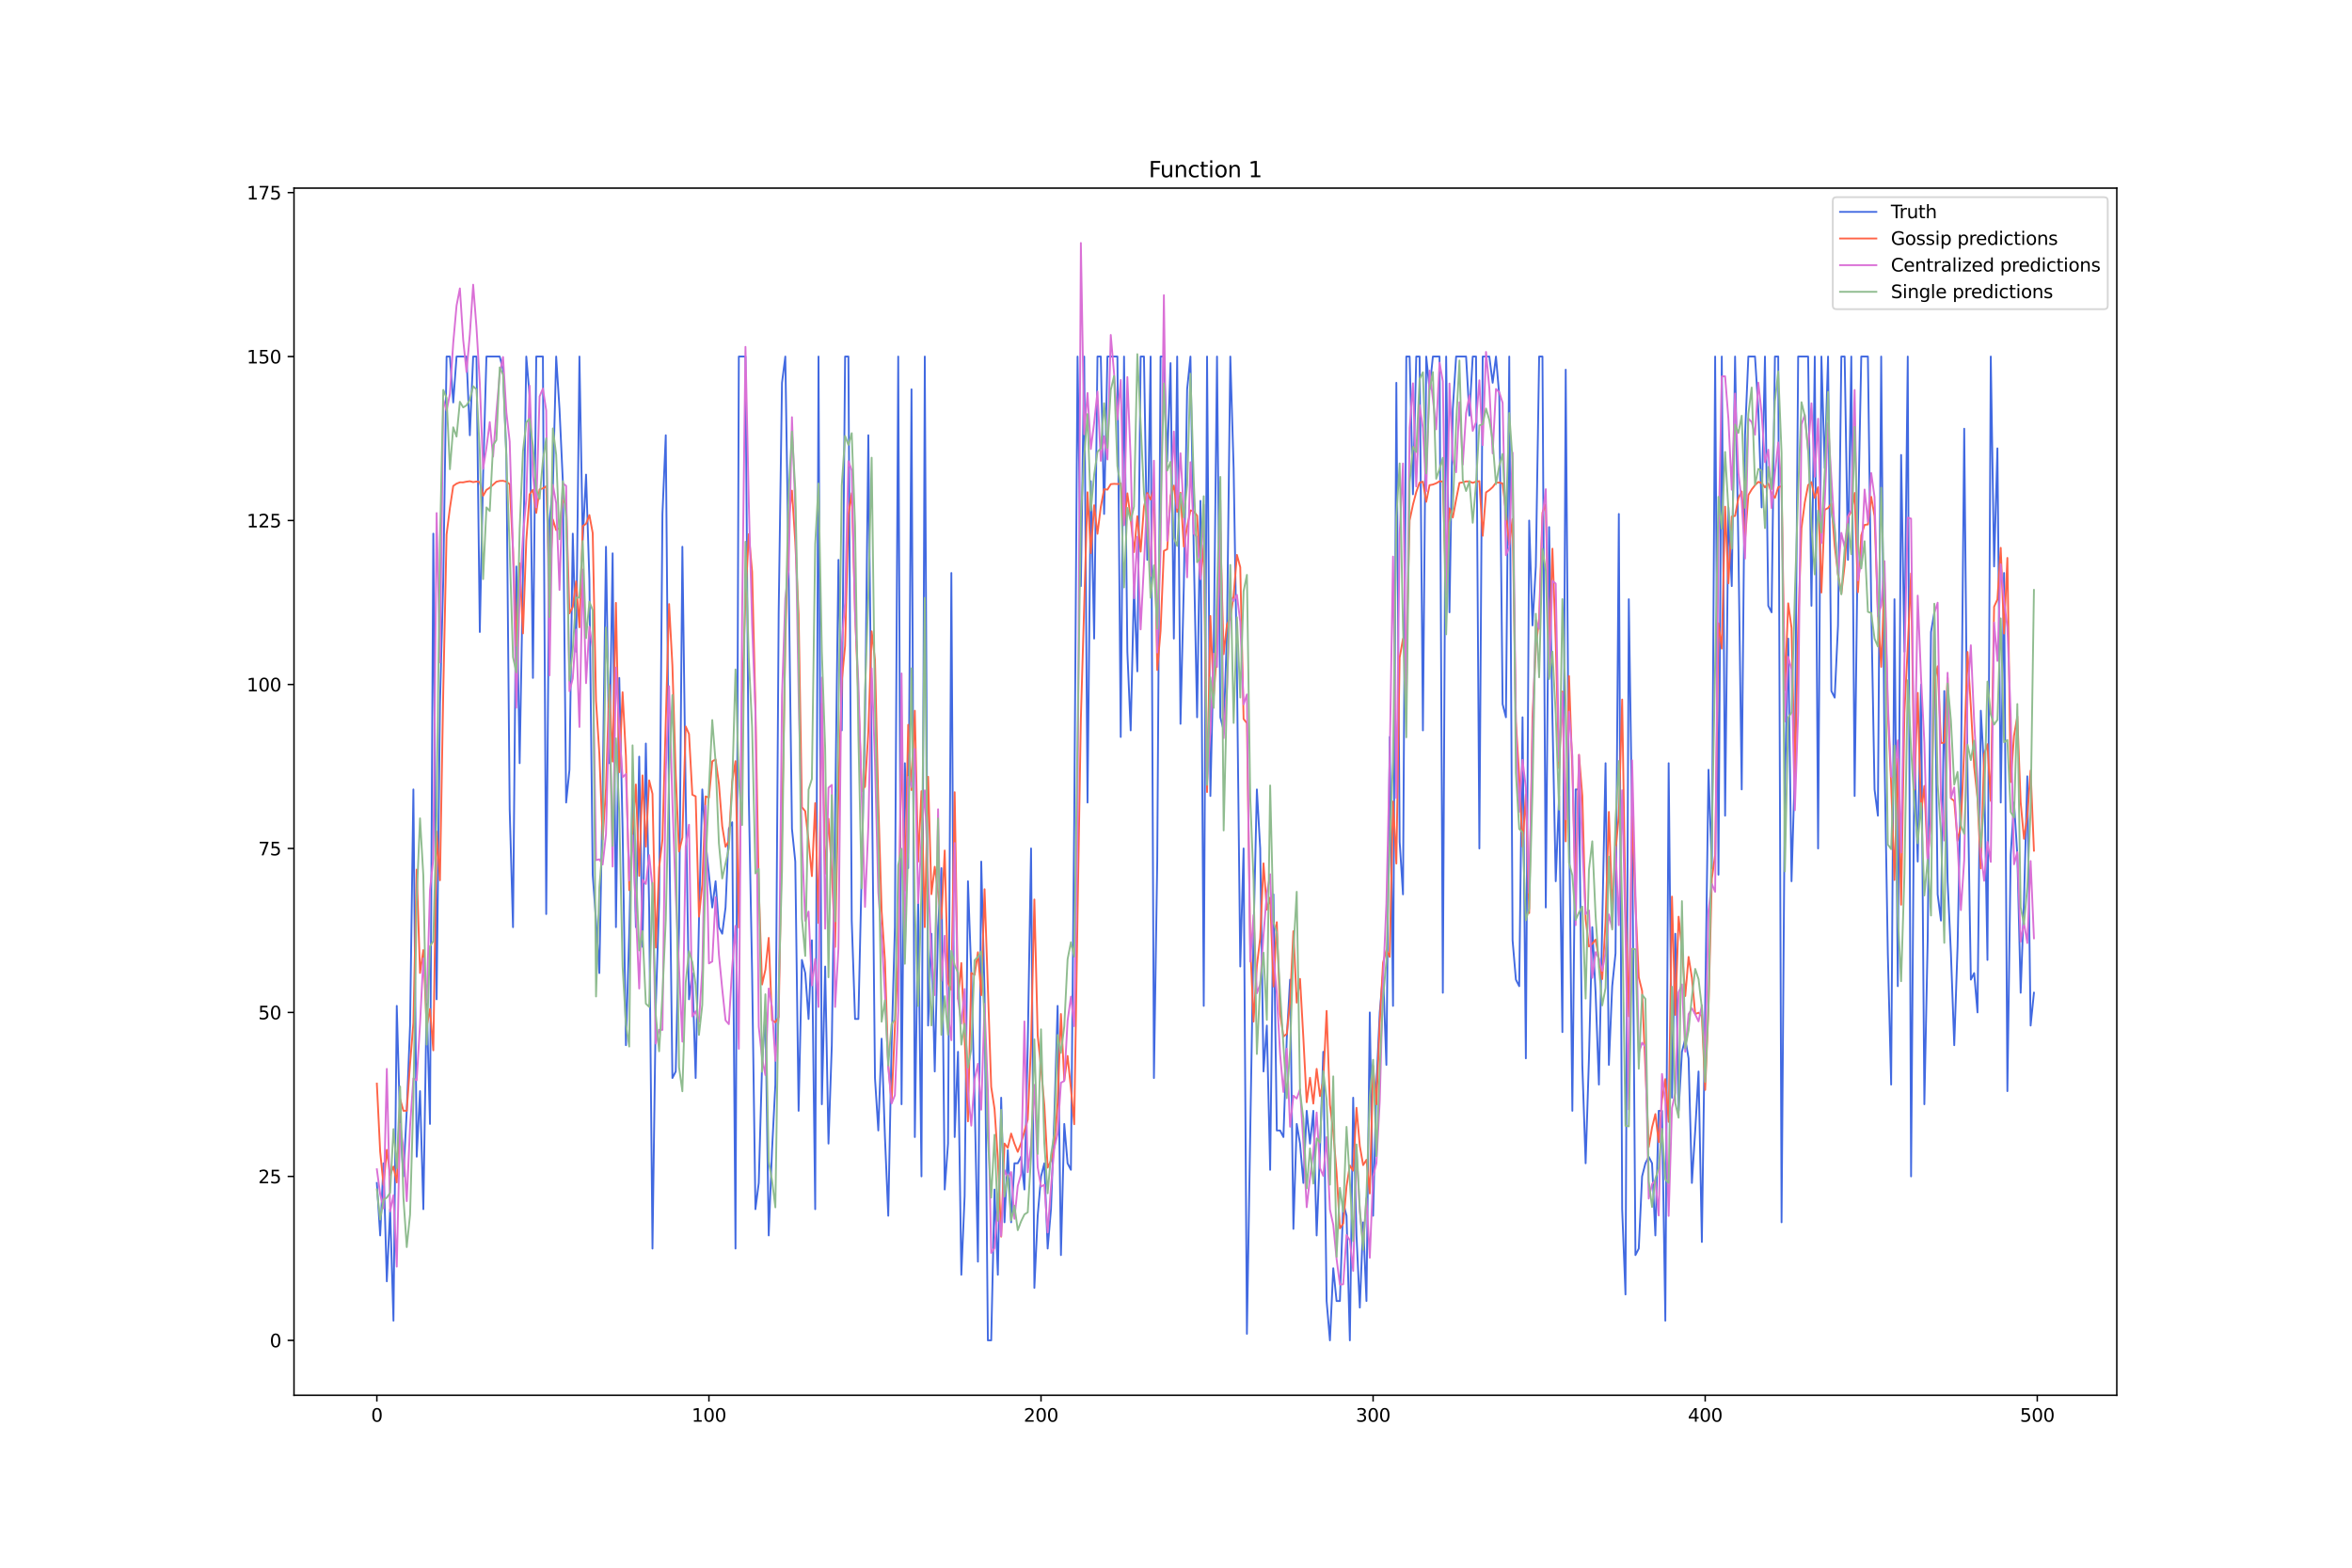 <?xml version="1.0" encoding="utf-8" standalone="no"?>
<!DOCTYPE svg PUBLIC "-//W3C//DTD SVG 1.1//EN"
  "http://www.w3.org/Graphics/SVG/1.1/DTD/svg11.dtd">
<svg xmlns:xlink="http://www.w3.org/1999/xlink" width="1296pt" height="864pt" viewBox="0 0 1296 864" xmlns="http://www.w3.org/2000/svg" version="1.1">
 <defs>
  <style type="text/css">*{stroke-linejoin: round; stroke-linecap: butt}</style>
 </defs>
 <g id="figure_1">
  <g id="patch_1">
   <path d="M 0 864 
L 1296 864 
L 1296 0 
L 0 0 
z
" style="fill: #ffffff"/>
  </g>
  <g id="axes_1">
   <g id="patch_2">
    <path d="M 162 768.96 
L 1166.4 768.96 
L 1166.4 103.68 
L 162 103.68 
z
" style="fill: #ffffff"/>
   </g>
   <g id="matplotlib.axis_1">
    <g id="xtick_1">
     <g id="line2d_1">
      <defs>
       <path id="m7b6b0333a9" d="M 0 0 
L 0 3.5 
" style="stroke: #000000; stroke-width: 0.8"/>
      </defs>
      <g>
       <use xlink:href="#m7b6b0333a9" x="207.655" y="768.96" style="stroke: #000000; stroke-width: 0.8"/>
      </g>
     </g>
     <g id="text_1">
      <!-- 0 -->
      <g transform="translate(204.473 783.558) scale(0.1 -0.1)">
       <defs>
        <path id="DejaVuSans-30" d="M 2034 4250 
Q 1547 4250 1301 3770 
Q 1056 3291 1056 2328 
Q 1056 1369 1301 889 
Q 1547 409 2034 409 
Q 2525 409 2770 889 
Q 3016 1369 3016 2328 
Q 3016 3291 2770 3770 
Q 2525 4250 2034 4250 
z
M 2034 4750 
Q 2819 4750 3233 4129 
Q 3647 3509 3647 2328 
Q 3647 1150 3233 529 
Q 2819 -91 2034 -91 
Q 1250 -91 836 529 
Q 422 1150 422 2328 
Q 422 3509 836 4129 
Q 1250 4750 2034 4750 
z
" transform="scale(0.016)"/>
       </defs>
       <use xlink:href="#DejaVuSans-30"/>
      </g>
     </g>
    </g>
    <g id="xtick_2">
     <g id="line2d_2">
      <g>
       <use xlink:href="#m7b6b0333a9" x="390.639" y="768.96" style="stroke: #000000; stroke-width: 0.8"/>
      </g>
     </g>
     <g id="text_2">
      <!-- 100 -->
      <g transform="translate(381.095 783.558) scale(0.1 -0.1)">
       <defs>
        <path id="DejaVuSans-31" d="M 794 531 
L 1825 531 
L 1825 4091 
L 703 3866 
L 703 4441 
L 1819 4666 
L 2450 4666 
L 2450 531 
L 3481 531 
L 3481 0 
L 794 0 
L 794 531 
z
" transform="scale(0.016)"/>
       </defs>
       <use xlink:href="#DejaVuSans-31"/>
       <use xlink:href="#DejaVuSans-30" x="63.623"/>
       <use xlink:href="#DejaVuSans-30" x="127.246"/>
      </g>
     </g>
    </g>
    <g id="xtick_3">
     <g id="line2d_3">
      <g>
       <use xlink:href="#m7b6b0333a9" x="573.623" y="768.96" style="stroke: #000000; stroke-width: 0.8"/>
      </g>
     </g>
     <g id="text_3">
      <!-- 200 -->
      <g transform="translate(564.079 783.558) scale(0.1 -0.1)">
       <defs>
        <path id="DejaVuSans-32" d="M 1228 531 
L 3431 531 
L 3431 0 
L 469 0 
L 469 531 
Q 828 903 1448 1529 
Q 2069 2156 2228 2338 
Q 2531 2678 2651 2914 
Q 2772 3150 2772 3378 
Q 2772 3750 2511 3984 
Q 2250 4219 1831 4219 
Q 1534 4219 1204 4116 
Q 875 4013 500 3803 
L 500 4441 
Q 881 4594 1212 4672 
Q 1544 4750 1819 4750 
Q 2544 4750 2975 4387 
Q 3406 4025 3406 3419 
Q 3406 3131 3298 2873 
Q 3191 2616 2906 2266 
Q 2828 2175 2409 1742 
Q 1991 1309 1228 531 
z
" transform="scale(0.016)"/>
       </defs>
       <use xlink:href="#DejaVuSans-32"/>
       <use xlink:href="#DejaVuSans-30" x="63.623"/>
       <use xlink:href="#DejaVuSans-30" x="127.246"/>
      </g>
     </g>
    </g>
    <g id="xtick_4">
     <g id="line2d_4">
      <g>
       <use xlink:href="#m7b6b0333a9" x="756.607" y="768.96" style="stroke: #000000; stroke-width: 0.8"/>
      </g>
     </g>
     <g id="text_4">
      <!-- 300 -->
      <g transform="translate(747.063 783.558) scale(0.1 -0.1)">
       <defs>
        <path id="DejaVuSans-33" d="M 2597 2516 
Q 3050 2419 3304 2112 
Q 3559 1806 3559 1356 
Q 3559 666 3084 287 
Q 2609 -91 1734 -91 
Q 1441 -91 1130 -33 
Q 819 25 488 141 
L 488 750 
Q 750 597 1062 519 
Q 1375 441 1716 441 
Q 2309 441 2620 675 
Q 2931 909 2931 1356 
Q 2931 1769 2642 2001 
Q 2353 2234 1838 2234 
L 1294 2234 
L 1294 2753 
L 1863 2753 
Q 2328 2753 2575 2939 
Q 2822 3125 2822 3475 
Q 2822 3834 2567 4026 
Q 2313 4219 1838 4219 
Q 1578 4219 1281 4162 
Q 984 4106 628 3988 
L 628 4550 
Q 988 4650 1302 4700 
Q 1616 4750 1894 4750 
Q 2613 4750 3031 4423 
Q 3450 4097 3450 3541 
Q 3450 3153 3228 2886 
Q 3006 2619 2597 2516 
z
" transform="scale(0.016)"/>
       </defs>
       <use xlink:href="#DejaVuSans-33"/>
       <use xlink:href="#DejaVuSans-30" x="63.623"/>
       <use xlink:href="#DejaVuSans-30" x="127.246"/>
      </g>
     </g>
    </g>
    <g id="xtick_5">
     <g id="line2d_5">
      <g>
       <use xlink:href="#m7b6b0333a9" x="939.591" y="768.96" style="stroke: #000000; stroke-width: 0.8"/>
      </g>
     </g>
     <g id="text_5">
      <!-- 400 -->
      <g transform="translate(930.047 783.558) scale(0.1 -0.1)">
       <defs>
        <path id="DejaVuSans-34" d="M 2419 4116 
L 825 1625 
L 2419 1625 
L 2419 4116 
z
M 2253 4666 
L 3047 4666 
L 3047 1625 
L 3713 1625 
L 3713 1100 
L 3047 1100 
L 3047 0 
L 2419 0 
L 2419 1100 
L 313 1100 
L 313 1709 
L 2253 4666 
z
" transform="scale(0.016)"/>
       </defs>
       <use xlink:href="#DejaVuSans-34"/>
       <use xlink:href="#DejaVuSans-30" x="63.623"/>
       <use xlink:href="#DejaVuSans-30" x="127.246"/>
      </g>
     </g>
    </g>
    <g id="xtick_6">
     <g id="line2d_6">
      <g>
       <use xlink:href="#m7b6b0333a9" x="1122.575" y="768.96" style="stroke: #000000; stroke-width: 0.8"/>
      </g>
     </g>
     <g id="text_6">
      <!-- 500 -->
      <g transform="translate(1113.032 783.558) scale(0.1 -0.1)">
       <defs>
        <path id="DejaVuSans-35" d="M 691 4666 
L 3169 4666 
L 3169 4134 
L 1269 4134 
L 1269 2991 
Q 1406 3038 1543 3061 
Q 1681 3084 1819 3084 
Q 2600 3084 3056 2656 
Q 3513 2228 3513 1497 
Q 3513 744 3044 326 
Q 2575 -91 1722 -91 
Q 1428 -91 1123 -41 
Q 819 9 494 109 
L 494 744 
Q 775 591 1075 516 
Q 1375 441 1709 441 
Q 2250 441 2565 725 
Q 2881 1009 2881 1497 
Q 2881 1984 2565 2268 
Q 2250 2553 1709 2553 
Q 1456 2553 1204 2497 
Q 953 2441 691 2322 
L 691 4666 
z
" transform="scale(0.016)"/>
       </defs>
       <use xlink:href="#DejaVuSans-35"/>
       <use xlink:href="#DejaVuSans-30" x="63.623"/>
       <use xlink:href="#DejaVuSans-30" x="127.246"/>
      </g>
     </g>
    </g>
   </g>
   <g id="matplotlib.axis_2">
    <g id="ytick_1">
     <g id="line2d_7">
      <defs>
       <path id="m14e56229b6" d="M 0 0 
L -3.5 0 
" style="stroke: #000000; stroke-width: 0.8"/>
      </defs>
      <g>
       <use xlink:href="#m14e56229b6" x="162" y="738.72" style="stroke: #000000; stroke-width: 0.8"/>
      </g>
     </g>
     <g id="text_7">
      <!-- 0 -->
      <g transform="translate(148.637 742.519) scale(0.1 -0.1)">
       <use xlink:href="#DejaVuSans-30"/>
      </g>
     </g>
    </g>
    <g id="ytick_2">
     <g id="line2d_8">
      <g>
       <use xlink:href="#m14e56229b6" x="162" y="648.351" style="stroke: #000000; stroke-width: 0.8"/>
      </g>
     </g>
     <g id="text_8">
      <!-- 25 -->
      <g transform="translate(142.275 652.15) scale(0.1 -0.1)">
       <use xlink:href="#DejaVuSans-32"/>
       <use xlink:href="#DejaVuSans-35" x="63.623"/>
      </g>
     </g>
    </g>
    <g id="ytick_3">
     <g id="line2d_9">
      <g>
       <use xlink:href="#m14e56229b6" x="162" y="557.982" style="stroke: #000000; stroke-width: 0.8"/>
      </g>
     </g>
     <g id="text_9">
      <!-- 50 -->
      <g transform="translate(142.275 561.781) scale(0.1 -0.1)">
       <use xlink:href="#DejaVuSans-35"/>
       <use xlink:href="#DejaVuSans-30" x="63.623"/>
      </g>
     </g>
    </g>
    <g id="ytick_4">
     <g id="line2d_10">
      <g>
       <use xlink:href="#m14e56229b6" x="162" y="467.613" style="stroke: #000000; stroke-width: 0.8"/>
      </g>
     </g>
     <g id="text_10">
      <!-- 75 -->
      <g transform="translate(142.275 471.413) scale(0.1 -0.1)">
       <defs>
        <path id="DejaVuSans-37" d="M 525 4666 
L 3525 4666 
L 3525 4397 
L 1831 0 
L 1172 0 
L 2766 4134 
L 525 4134 
L 525 4666 
z
" transform="scale(0.016)"/>
       </defs>
       <use xlink:href="#DejaVuSans-37"/>
       <use xlink:href="#DejaVuSans-35" x="63.623"/>
      </g>
     </g>
    </g>
    <g id="ytick_5">
     <g id="line2d_11">
      <g>
       <use xlink:href="#m14e56229b6" x="162" y="377.244" style="stroke: #000000; stroke-width: 0.8"/>
      </g>
     </g>
     <g id="text_11">
      <!-- 100 -->
      <g transform="translate(135.912 381.044) scale(0.1 -0.1)">
       <use xlink:href="#DejaVuSans-31"/>
       <use xlink:href="#DejaVuSans-30" x="63.623"/>
       <use xlink:href="#DejaVuSans-30" x="127.246"/>
      </g>
     </g>
    </g>
    <g id="ytick_6">
     <g id="line2d_12">
      <g>
       <use xlink:href="#m14e56229b6" x="162" y="286.875" style="stroke: #000000; stroke-width: 0.8"/>
      </g>
     </g>
     <g id="text_12">
      <!-- 125 -->
      <g transform="translate(135.912 290.675) scale(0.1 -0.1)">
       <use xlink:href="#DejaVuSans-31"/>
       <use xlink:href="#DejaVuSans-32" x="63.623"/>
       <use xlink:href="#DejaVuSans-35" x="127.246"/>
      </g>
     </g>
    </g>
    <g id="ytick_7">
     <g id="line2d_13">
      <g>
       <use xlink:href="#m14e56229b6" x="162" y="196.507" style="stroke: #000000; stroke-width: 0.8"/>
      </g>
     </g>
     <g id="text_13">
      <!-- 150 -->
      <g transform="translate(135.912 200.306) scale(0.1 -0.1)">
       <use xlink:href="#DejaVuSans-31"/>
       <use xlink:href="#DejaVuSans-35" x="63.623"/>
       <use xlink:href="#DejaVuSans-30" x="127.246"/>
      </g>
     </g>
    </g>
    <g id="ytick_8">
     <g id="line2d_14">
      <g>
       <use xlink:href="#m14e56229b6" x="162" y="106.138" style="stroke: #000000; stroke-width: 0.8"/>
      </g>
     </g>
     <g id="text_14">
      <!-- 175 -->
      <g transform="translate(135.912 109.937) scale(0.1 -0.1)">
       <use xlink:href="#DejaVuSans-31"/>
       <use xlink:href="#DejaVuSans-37" x="63.623"/>
       <use xlink:href="#DejaVuSans-35" x="127.246"/>
      </g>
     </g>
    </g>
   </g>
   <g id="line2d_15">
    <path d="M 207.655 651.966 
L 209.484 680.884 
L 211.314 641.122 
L 213.144 706.187 
L 214.974 666.425 
L 216.804 727.876 
L 218.634 554.367 
L 220.463 619.433 
L 222.293 648.351 
L 224.123 612.204 
L 225.953 565.212 
L 227.783 435.08 
L 229.613 637.507 
L 231.442 601.359 
L 233.272 666.425 
L 235.102 550.753 
L 236.932 619.433 
L 238.762 294.105 
L 240.592 550.753 
L 242.422 388.089 
L 244.251 319.408 
L 246.081 196.507 
L 247.911 196.507 
L 249.741 221.81 
L 251.571 196.507 
L 257.06 196.507 
L 258.89 239.884 
L 260.72 196.507 
L 262.55 196.507 
L 264.38 348.326 
L 266.209 261.572 
L 268.039 196.507 
L 275.359 196.507 
L 277.189 203.736 
L 279.018 250.728 
L 280.848 445.925 
L 282.678 510.99 
L 284.508 312.179 
L 286.338 420.621 
L 288.168 315.794 
L 289.997 196.507 
L 291.827 218.195 
L 293.657 373.63 
L 295.487 196.507 
L 299.147 196.507 
L 300.976 503.761 
L 302.806 286.875 
L 304.636 268.802 
L 306.466 196.507 
L 308.296 225.425 
L 310.126 265.187 
L 311.956 442.31 
L 313.785 424.236 
L 315.615 294.105 
L 317.445 359.171 
L 319.275 196.507 
L 321.105 297.72 
L 322.935 261.572 
L 324.764 319.408 
L 326.594 482.072 
L 328.424 507.376 
L 330.254 536.294 
L 332.084 435.08 
L 333.914 301.335 
L 335.743 420.621 
L 337.573 304.949 
L 339.403 510.99 
L 341.233 373.63 
L 343.063 456.769 
L 344.893 576.056 
L 346.723 514.605 
L 348.552 435.08 
L 350.382 510.99 
L 352.212 417.007 
L 354.042 521.835 
L 355.872 409.777 
L 357.702 500.146 
L 359.531 688.113 
L 361.361 554.367 
L 363.191 496.531 
L 365.021 283.261 
L 366.851 239.884 
L 368.681 449.54 
L 370.51 594.13 
L 372.34 590.515 
L 374.17 510.99 
L 376 301.335 
L 377.83 438.695 
L 379.66 550.753 
L 381.489 536.294 
L 383.319 594.13 
L 385.149 507.376 
L 386.979 435.08 
L 388.809 463.999 
L 392.469 500.146 
L 394.298 485.687 
L 396.128 510.99 
L 397.958 514.605 
L 399.788 500.146 
L 401.618 456.769 
L 403.448 453.154 
L 405.277 688.113 
L 407.107 196.507 
L 410.767 196.507 
L 412.597 438.695 
L 414.427 536.294 
L 416.256 666.425 
L 418.086 651.966 
L 419.916 586.9 
L 421.746 557.982 
L 423.576 680.884 
L 425.406 633.892 
L 427.236 597.745 
L 429.065 337.482 
L 430.895 210.966 
L 432.725 196.507 
L 434.555 315.794 
L 436.385 456.769 
L 438.215 474.843 
L 440.044 612.204 
L 441.874 529.064 
L 443.704 536.294 
L 445.534 561.597 
L 447.364 518.22 
L 449.194 666.425 
L 451.023 196.507 
L 452.853 608.589 
L 454.683 532.679 
L 456.513 630.277 
L 458.343 576.056 
L 460.173 449.54 
L 462.003 308.564 
L 463.832 402.548 
L 465.662 196.507 
L 467.492 196.507 
L 469.322 507.376 
L 471.152 561.597 
L 472.982 561.597 
L 476.641 398.933 
L 478.471 239.884 
L 482.131 594.13 
L 483.961 623.048 
L 485.79 572.441 
L 487.62 626.663 
L 489.45 670.04 
L 491.28 576.056 
L 493.11 510.99 
L 494.94 196.507 
L 496.77 608.589 
L 498.599 420.621 
L 500.429 478.458 
L 502.259 214.58 
L 504.089 626.663 
L 505.919 496.531 
L 507.749 648.351 
L 509.578 196.507 
L 511.408 565.212 
L 513.238 514.605 
L 515.068 590.515 
L 516.898 510.99 
L 518.728 478.458 
L 520.557 655.581 
L 522.387 630.277 
L 524.217 315.794 
L 526.047 626.663 
L 527.877 579.671 
L 529.707 702.572 
L 531.536 659.195 
L 533.366 485.687 
L 535.196 536.294 
L 537.026 604.974 
L 538.856 695.343 
L 540.686 474.843 
L 542.516 547.138 
L 544.345 738.72 
L 546.175 738.72 
L 548.005 655.581 
L 549.835 702.572 
L 551.665 604.974 
L 553.495 673.654 
L 555.324 633.892 
L 557.154 673.654 
L 558.984 641.122 
L 560.814 641.122 
L 562.644 637.507 
L 564.474 655.581 
L 566.303 576.056 
L 568.133 467.613 
L 569.963 709.802 
L 571.793 670.04 
L 573.623 648.351 
L 575.453 641.122 
L 577.283 688.113 
L 579.112 666.425 
L 580.942 615.818 
L 582.772 554.367 
L 584.602 691.728 
L 586.432 619.433 
L 588.262 641.122 
L 590.091 644.736 
L 591.921 453.154 
L 593.751 196.507 
L 595.581 323.023 
L 597.411 196.507 
L 599.241 442.31 
L 601.07 265.187 
L 602.9 351.941 
L 604.73 196.507 
L 606.56 196.507 
L 608.39 283.261 
L 610.22 196.507 
L 615.709 196.507 
L 617.539 406.162 
L 619.369 196.507 
L 621.199 359.171 
L 623.029 402.548 
L 624.858 323.023 
L 626.688 370.015 
L 628.518 196.507 
L 630.348 196.507 
L 632.178 308.564 
L 634.008 196.507 
L 635.837 594.13 
L 637.667 474.843 
L 639.497 196.507 
L 641.327 196.507 
L 643.157 254.343 
L 644.987 200.121 
L 646.817 351.941 
L 648.646 196.507 
L 650.476 398.933 
L 652.306 323.023 
L 654.136 214.58 
L 655.966 196.507 
L 657.796 304.949 
L 659.625 395.318 
L 661.455 276.031 
L 663.285 554.367 
L 665.115 196.507 
L 666.945 438.695 
L 668.775 359.171 
L 670.604 196.507 
L 672.434 395.318 
L 674.264 402.548 
L 676.094 348.326 
L 677.924 196.507 
L 679.754 257.957 
L 681.583 370.015 
L 683.413 532.679 
L 685.243 467.613 
L 687.073 735.105 
L 690.733 514.605 
L 692.563 435.08 
L 694.392 467.613 
L 696.222 590.515 
L 698.052 565.212 
L 699.882 644.736 
L 701.712 492.917 
L 703.542 623.048 
L 705.371 623.048 
L 707.201 626.663 
L 709.031 572.441 
L 710.861 539.908 
L 712.691 677.269 
L 714.521 619.433 
L 716.35 630.277 
L 718.18 651.966 
L 720.01 612.204 
L 721.84 630.277 
L 723.67 612.204 
L 725.5 680.884 
L 727.33 633.892 
L 729.159 579.671 
L 730.989 717.031 
L 732.819 738.72 
L 734.649 698.958 
L 736.479 717.031 
L 738.309 717.031 
L 740.138 662.81 
L 741.968 670.04 
L 743.798 738.72 
L 745.628 604.974 
L 747.458 680.884 
L 749.288 720.646 
L 751.117 673.654 
L 752.947 717.031 
L 754.777 557.982 
L 756.607 670.04 
L 758.437 597.745 
L 760.267 557.982 
L 762.097 536.294 
L 763.926 586.9 
L 765.756 406.162 
L 767.586 554.367 
L 769.416 210.966 
L 771.246 463.999 
L 773.076 492.917 
L 774.905 196.507 
L 776.735 196.507 
L 778.565 272.416 
L 780.395 196.507 
L 782.225 196.507 
L 784.055 402.548 
L 785.884 196.507 
L 787.714 214.58 
L 789.544 196.507 
L 793.204 196.507 
L 795.034 547.138 
L 796.864 196.507 
L 798.693 337.482 
L 800.523 225.425 
L 802.353 196.507 
L 807.843 196.507 
L 809.672 229.039 
L 811.502 196.507 
L 813.332 196.507 
L 815.162 467.613 
L 816.992 196.507 
L 820.651 196.507 
L 822.481 210.966 
L 824.311 196.507 
L 826.141 218.195 
L 827.971 388.089 
L 829.801 395.318 
L 831.63 196.507 
L 833.46 518.22 
L 835.29 539.908 
L 837.12 543.523 
L 838.95 395.318 
L 840.78 583.285 
L 842.61 286.875 
L 844.439 344.712 
L 846.269 312.179 
L 848.099 196.507 
L 849.929 196.507 
L 851.759 500.146 
L 853.589 290.49 
L 855.418 395.318 
L 857.248 485.687 
L 859.078 438.695 
L 860.908 568.826 
L 862.738 203.736 
L 864.568 449.54 
L 866.397 612.204 
L 868.227 435.08 
L 870.057 435.08 
L 871.887 586.9 
L 873.717 641.122 
L 875.547 583.285 
L 877.377 510.99 
L 879.206 547.138 
L 881.036 597.745 
L 884.696 420.621 
L 886.526 586.9 
L 888.356 543.523 
L 890.185 525.449 
L 892.015 283.261 
L 893.845 666.425 
L 895.675 713.417 
L 897.505 330.253 
L 899.335 453.154 
L 901.164 691.728 
L 902.994 688.113 
L 904.824 648.351 
L 906.654 641.122 
L 908.484 637.507 
L 910.314 641.122 
L 912.144 680.884 
L 913.973 612.204 
L 915.803 612.204 
L 917.633 727.876 
L 919.463 420.621 
L 921.293 604.974 
L 923.123 514.605 
L 924.952 612.204 
L 926.782 579.671 
L 928.612 572.441 
L 930.442 583.285 
L 932.272 651.966 
L 934.102 623.048 
L 935.931 590.515 
L 937.761 684.499 
L 941.421 424.236 
L 943.251 478.458 
L 945.081 196.507 
L 946.911 482.072 
L 948.74 196.507 
L 950.57 449.54 
L 952.4 279.646 
L 954.23 323.023 
L 956.06 196.507 
L 957.89 301.335 
L 959.719 435.08 
L 961.549 239.884 
L 963.379 196.507 
L 967.039 196.507 
L 968.869 225.425 
L 970.698 279.646 
L 972.528 196.507 
L 974.358 333.867 
L 976.188 337.482 
L 978.018 196.507 
L 979.848 196.507 
L 981.678 673.654 
L 983.507 431.466 
L 985.337 351.941 
L 987.167 485.687 
L 988.997 424.236 
L 990.827 196.507 
L 996.316 196.507 
L 998.146 333.867 
L 999.976 196.507 
L 1001.806 467.613 
L 1003.636 196.507 
L 1005.465 257.957 
L 1007.295 196.507 
L 1009.125 380.859 
L 1010.955 384.474 
L 1012.785 344.712 
L 1014.615 196.507 
L 1016.444 196.507 
L 1018.274 308.564 
L 1020.104 196.507 
L 1021.934 438.695 
L 1023.764 290.49 
L 1025.594 196.507 
L 1029.253 196.507 
L 1031.083 333.867 
L 1032.913 435.08 
L 1034.743 449.54 
L 1036.573 196.507 
L 1038.403 417.007 
L 1040.232 525.449 
L 1042.062 597.745 
L 1043.892 330.253 
L 1045.722 543.523 
L 1047.552 250.728 
L 1049.382 359.171 
L 1051.211 196.507 
L 1053.041 648.351 
L 1054.871 413.392 
L 1056.701 474.843 
L 1058.531 377.244 
L 1060.361 608.589 
L 1062.191 518.22 
L 1064.02 348.326 
L 1065.85 337.482 
L 1067.68 492.917 
L 1069.51 507.376 
L 1071.34 380.859 
L 1073.17 485.687 
L 1074.999 525.449 
L 1076.829 576.056 
L 1078.659 521.835 
L 1080.489 431.466 
L 1082.319 236.269 
L 1084.149 427.851 
L 1085.978 539.908 
L 1087.808 536.294 
L 1089.638 557.982 
L 1091.468 391.703 
L 1093.298 424.236 
L 1095.128 529.064 
L 1096.958 196.507 
L 1098.787 312.179 
L 1100.617 247.113 
L 1102.447 442.31 
L 1104.277 315.794 
L 1106.107 601.359 
L 1107.937 471.228 
L 1109.766 442.31 
L 1111.596 471.228 
L 1113.426 547.138 
L 1115.256 496.531 
L 1117.086 427.851 
L 1118.916 565.212 
L 1120.745 547.138 
L 1120.745 547.138 
" clip-path="url(#pb0c05b9d80)" style="fill: none; stroke: #4169e1; stroke-linecap: square"/>
   </g>
   <g id="line2d_16">
    <path d="M 207.655 597.214 
L 209.484 634.729 
L 211.314 653.095 
L 213.144 633.727 
L 214.974 647.634 
L 216.804 642.915 
L 218.634 651.68 
L 220.463 605.734 
L 222.293 612.184 
L 224.123 612.153 
L 225.953 586.429 
L 227.783 563.773 
L 229.613 479.248 
L 231.442 536.226 
L 233.272 523.595 
L 235.102 565.864 
L 236.932 556.108 
L 238.762 578.893 
L 240.592 458.276 
L 242.422 485.146 
L 244.251 380.708 
L 246.081 294.561 
L 247.911 279.973 
L 249.741 267.835 
L 251.571 266.547 
L 253.401 265.833 
L 255.23 265.837 
L 257.06 265.455 
L 258.89 265.203 
L 260.72 265.711 
L 262.55 265.376 
L 264.38 265.68 
L 266.209 273.278 
L 268.039 269.998 
L 269.869 268.802 
L 273.529 265.484 
L 275.359 265.046 
L 277.189 264.984 
L 279.018 265.452 
L 280.848 266.893 
L 282.678 303.185 
L 284.508 355.943 
L 286.338 310.42 
L 288.168 349.106 
L 289.997 298.028 
L 291.827 272.459 
L 293.657 269.94 
L 295.487 282.671 
L 297.317 269.718 
L 299.147 269.167 
L 300.976 267.981 
L 302.806 321.597 
L 304.636 286.273 
L 306.466 292.151 
L 308.296 290.964 
L 310.126 275.47 
L 311.956 277.951 
L 313.785 338.043 
L 315.615 334.506 
L 317.445 320.37 
L 319.275 345.743 
L 321.105 289.924 
L 322.935 288.663 
L 324.764 283.87 
L 326.594 293.798 
L 328.424 386.287 
L 330.254 415.323 
L 332.084 462.7 
L 333.914 434.457 
L 335.743 377.42 
L 337.573 419.726 
L 339.403 332.254 
L 341.233 425.59 
L 343.063 381.523 
L 344.893 416.783 
L 346.723 490.603 
L 348.552 458.611 
L 350.382 432.352 
L 352.212 482.725 
L 354.042 427.347 
L 355.872 466.597 
L 357.702 430.082 
L 359.531 437.499 
L 361.361 522.241 
L 363.191 478.099 
L 365.021 462.721 
L 368.681 332.917 
L 370.51 366.881 
L 372.34 427.232 
L 374.17 469.285 
L 376 461.682 
L 377.83 400.368 
L 379.66 404.539 
L 381.489 438.004 
L 383.319 438.897 
L 385.149 505.221 
L 386.979 487.62 
L 388.809 438.911 
L 390.639 439.63 
L 392.469 419.607 
L 394.298 418.538 
L 396.128 431.962 
L 397.958 455.339 
L 399.788 466.684 
L 401.618 463.443 
L 403.448 430.772 
L 405.277 419.497 
L 407.107 511.17 
L 408.937 382.419 
L 410.767 330.024 
L 412.597 294.339 
L 414.427 315.138 
L 416.256 389.27 
L 418.086 488.76 
L 419.916 542.609 
L 421.746 534.468 
L 423.576 516.897 
L 425.406 562.244 
L 427.236 563.427 
L 429.065 560.495 
L 432.725 354.931 
L 434.555 286.088 
L 436.385 270.39 
L 438.215 299.009 
L 440.044 338.673 
L 441.874 444.86 
L 443.704 447.09 
L 445.534 463.479 
L 447.364 482.87 
L 449.194 442.623 
L 451.023 508.725 
L 452.853 387.809 
L 454.683 481.534 
L 456.513 451.212 
L 458.343 480.159 
L 460.173 521.913 
L 462.003 435.85 
L 463.832 375.438 
L 465.662 356.014 
L 467.492 283.386 
L 469.322 271.764 
L 471.152 336.547 
L 472.982 384.563 
L 474.811 436.173 
L 476.641 433.441 
L 478.471 403.363 
L 480.301 347.946 
L 482.131 363.632 
L 483.961 442.401 
L 485.79 501.971 
L 487.62 529.624 
L 489.45 586.798 
L 491.28 607.578 
L 493.11 565.927 
L 494.94 527.31 
L 496.77 408.086 
L 498.599 490.827 
L 500.429 399.452 
L 502.259 435.453 
L 504.089 391.712 
L 505.919 474.89 
L 507.749 436.049 
L 509.578 510.988 
L 511.408 428.104 
L 513.238 492.823 
L 515.068 477.682 
L 518.728 506.286 
L 520.557 468.729 
L 522.387 541.886 
L 524.217 545.539 
L 526.047 436.61 
L 527.877 550.47 
L 529.707 530.783 
L 531.536 572.175 
L 533.366 618.019 
L 535.196 536.234 
L 537.026 537.26 
L 538.856 524.81 
L 540.686 548.509 
L 542.516 490.075 
L 546.175 599.015 
L 548.005 611.153 
L 549.835 638.866 
L 551.665 681.547 
L 553.495 630.23 
L 555.324 632.611 
L 557.154 624.731 
L 558.984 630.293 
L 560.814 634.827 
L 562.644 630.027 
L 566.303 617.058 
L 568.133 575.332 
L 569.963 495.738 
L 571.793 570.747 
L 573.623 588.617 
L 575.453 609.129 
L 577.283 643.547 
L 579.112 639.633 
L 580.942 632.368 
L 582.772 607.795 
L 584.602 558.846 
L 586.432 595.342 
L 588.262 581.969 
L 590.091 599.789 
L 591.921 619.607 
L 593.751 503.874 
L 595.581 396.009 
L 599.241 271.292 
L 601.07 304.848 
L 602.9 278.448 
L 604.73 294.192 
L 606.56 279.351 
L 608.39 269.568 
L 610.22 269.867 
L 612.05 266.836 
L 613.879 266.654 
L 615.709 266.766 
L 617.539 266.475 
L 619.369 289.097 
L 621.199 271.884 
L 623.029 285.816 
L 624.858 304.284 
L 626.688 284.496 
L 628.518 304.019 
L 630.348 279.294 
L 632.178 271.669 
L 634.008 275.301 
L 635.837 268.752 
L 637.667 369.273 
L 639.497 347.742 
L 641.327 303.601 
L 643.157 302.692 
L 644.987 273.31 
L 646.817 267.607 
L 648.646 282.069 
L 650.476 271.528 
L 652.306 301.238 
L 654.136 290.457 
L 655.966 281.266 
L 657.796 281.889 
L 659.625 284.198 
L 661.455 318.607 
L 663.285 300.442 
L 665.115 436.535 
L 666.945 339.486 
L 668.775 383.79 
L 670.604 358.343 
L 672.434 293.245 
L 674.264 360.551 
L 676.094 344.142 
L 677.924 340.774 
L 679.754 328.35 
L 681.583 305.819 
L 683.413 312.629 
L 685.243 396.231 
L 687.073 398.546 
L 688.903 520.431 
L 690.733 563.035 
L 692.563 532.388 
L 694.392 517.015 
L 696.222 475.825 
L 698.052 501.356 
L 699.882 494.674 
L 701.712 543.7 
L 703.542 508.235 
L 705.371 558.859 
L 707.201 571.267 
L 709.031 569.814 
L 710.861 551.978 
L 712.691 513.215 
L 714.521 552.589 
L 716.35 539.483 
L 718.18 572.069 
L 720.01 607.484 
L 721.84 593.973 
L 723.67 608.211 
L 725.5 589.083 
L 727.33 604.118 
L 729.159 595.379 
L 730.989 557.134 
L 732.819 608.788 
L 734.649 623.88 
L 736.479 646.106 
L 738.309 676.987 
L 740.138 674.318 
L 741.968 653.781 
L 743.798 642.343 
L 745.628 645.198 
L 747.458 610.533 
L 749.288 631.634 
L 751.117 642.137 
L 752.947 639.196 
L 754.777 657.767 
L 756.607 587.416 
L 758.437 608.624 
L 760.267 563.423 
L 762.097 530.509 
L 763.926 523.653 
L 765.756 527.377 
L 767.586 441.787 
L 769.416 475.94 
L 771.246 362.453 
L 773.076 352.041 
L 774.905 357.876 
L 776.735 286.781 
L 778.565 278.168 
L 780.395 271.137 
L 782.225 265.982 
L 784.055 265.474 
L 785.884 276.585 
L 787.714 267.381 
L 789.544 267.053 
L 791.374 266.336 
L 793.204 265.266 
L 795.034 265.398 
L 796.864 327.774 
L 798.693 280.149 
L 800.523 285.217 
L 802.353 275.33 
L 804.183 266.132 
L 806.013 265.872 
L 807.843 265.285 
L 809.672 265.378 
L 811.502 266.116 
L 813.332 265.408 
L 815.162 265.167 
L 816.992 295.307 
L 818.822 271.366 
L 820.651 270.132 
L 822.481 268.481 
L 824.311 266.022 
L 826.141 265.965 
L 827.971 266.469 
L 829.801 282.412 
L 831.63 300.262 
L 833.46 286.067 
L 835.29 397.624 
L 837.12 427.818 
L 838.95 466.575 
L 840.78 437.747 
L 842.61 503.214 
L 844.439 394.908 
L 846.269 357.116 
L 848.099 340.927 
L 849.929 282.522 
L 851.759 277.943 
L 853.589 362.821 
L 855.418 302.388 
L 857.248 354.016 
L 859.078 423.399 
L 860.908 381.151 
L 862.738 463.714 
L 864.568 372.588 
L 866.397 424.598 
L 868.227 493.011 
L 870.057 416.003 
L 871.887 438.698 
L 873.717 506.521 
L 875.547 521.628 
L 877.377 520.113 
L 879.206 517.828 
L 882.866 539.614 
L 884.696 508.254 
L 886.526 447.467 
L 888.356 501.707 
L 890.185 469.287 
L 892.015 449.295 
L 893.845 385.523 
L 895.675 501.625 
L 897.505 560.146 
L 899.335 449.715 
L 901.164 498.094 
L 902.994 538.647 
L 904.824 546.137 
L 908.484 632.191 
L 910.314 621.371 
L 912.144 613.989 
L 913.973 629.448 
L 915.803 605.919 
L 917.633 594.7 
L 919.463 618.299 
L 921.293 494.136 
L 923.123 559.326 
L 924.952 505.219 
L 926.782 523.038 
L 928.612 548.953 
L 930.442 527.375 
L 932.272 538.9 
L 934.102 558.903 
L 935.931 558.122 
L 937.761 560.026 
L 939.591 600.696 
L 941.421 555.249 
L 943.251 484.233 
L 945.081 471.303 
L 946.911 343.501 
L 948.74 357.501 
L 950.57 279.236 
L 952.4 321.484 
L 954.23 284.685 
L 956.06 284.334 
L 957.89 274.492 
L 959.719 270.868 
L 961.549 297.663 
L 963.379 272.859 
L 965.209 269.77 
L 967.039 267.417 
L 968.869 265.579 
L 970.698 266.185 
L 972.528 268.618 
L 974.358 266.445 
L 976.188 271.811 
L 978.018 274.39 
L 979.848 268.54 
L 981.678 267.858 
L 983.507 380.484 
L 985.337 332.501 
L 987.167 346.041 
L 988.997 430.243 
L 990.827 345.946 
L 992.657 291.017 
L 994.486 276.899 
L 996.316 267.336 
L 998.146 265.719 
L 999.976 274.441 
L 1001.806 268.511 
L 1003.636 326.581 
L 1005.465 280.968 
L 1007.295 279.971 
L 1009.125 277.592 
L 1010.955 300.963 
L 1012.785 316.365 
L 1014.615 327.145 
L 1016.444 311.518 
L 1018.274 285.129 
L 1020.104 281.885 
L 1021.934 271.69 
L 1023.764 326.427 
L 1025.594 295.011 
L 1027.424 289.28 
L 1029.253 289.045 
L 1031.083 273.799 
L 1032.913 284.388 
L 1034.743 336.844 
L 1036.573 367.531 
L 1038.403 320.975 
L 1040.232 392.004 
L 1042.062 432.043 
L 1043.892 484.994 
L 1045.722 417.98 
L 1047.552 498.635 
L 1049.382 392.865 
L 1051.211 356.632 
L 1053.041 316.019 
L 1054.871 435.251 
L 1056.701 381.868 
L 1058.531 447.918 
L 1060.361 433.154 
L 1062.191 473.802 
L 1064.02 450.865 
L 1065.85 375.493 
L 1067.68 367.209 
L 1069.51 409.496 
L 1071.34 409.325 
L 1073.17 373.62 
L 1074.999 439.963 
L 1076.829 441.452 
L 1078.659 463.409 
L 1080.489 454.776 
L 1082.319 413.051 
L 1084.149 359.326 
L 1085.978 389.532 
L 1087.808 422.653 
L 1089.638 440.023 
L 1091.468 478.59 
L 1093.298 415.634 
L 1095.128 410.162 
L 1096.958 441.439 
L 1098.787 334.393 
L 1100.617 330.414 
L 1102.447 301.922 
L 1104.277 349.178 
L 1106.107 307.482 
L 1107.937 431.02 
L 1109.766 405.491 
L 1111.596 394.8 
L 1113.426 442.164 
L 1115.256 462.293 
L 1117.086 449.703 
L 1118.916 424.633 
L 1120.745 468.835 
L 1120.745 468.835 
" clip-path="url(#pb0c05b9d80)" style="fill: none; stroke: #ff6347; stroke-linecap: square"/>
   </g>
   <g id="line2d_17">
    <path d="M 207.655 644.411 
L 209.484 658.109 
L 211.314 665.974 
L 213.144 589.095 
L 214.974 667.576 
L 216.804 658.709 
L 218.634 698.079 
L 220.463 619.424 
L 222.293 632.713 
L 224.123 662.008 
L 225.953 620.731 
L 227.783 594.325 
L 229.613 595.37 
L 231.442 564.503 
L 233.272 528.144 
L 235.102 552.454 
L 236.932 490.439 
L 238.762 473.2 
L 240.592 282.756 
L 242.422 365.1 
L 244.251 220.233 
L 246.081 226.41 
L 247.911 217.073 
L 249.741 188.975 
L 251.571 168.436 
L 253.401 158.955 
L 255.23 187.345 
L 257.06 204.998 
L 258.89 184.256 
L 260.72 156.9 
L 262.55 180.444 
L 264.38 211.215 
L 266.209 258.357 
L 268.039 246.76 
L 269.869 232.629 
L 271.699 251.659 
L 273.529 227.161 
L 275.359 205.988 
L 277.189 196.77 
L 279.018 227.246 
L 280.848 243.302 
L 282.678 303.604 
L 284.508 390.048 
L 286.338 327.856 
L 288.168 295.199 
L 289.997 275.173 
L 291.827 212.56 
L 293.657 261.857 
L 295.487 279.618 
L 297.317 218.491 
L 299.147 214.151 
L 300.976 226.251 
L 302.806 372.224 
L 304.636 267.187 
L 306.466 277.255 
L 308.296 325.136 
L 310.126 266.342 
L 311.956 267.776 
L 313.785 380.959 
L 315.615 373.986 
L 317.445 346.939 
L 319.275 400.645 
L 321.105 313.89 
L 322.935 376.519 
L 324.764 345.364 
L 326.594 357.129 
L 328.424 474.046 
L 330.254 473.57 
L 332.084 476.469 
L 333.914 459.744 
L 335.743 390.367 
L 337.573 477.594 
L 339.403 367.907 
L 341.233 401.372 
L 343.063 428.366 
L 344.893 426.6 
L 346.723 485.233 
L 348.552 460.457 
L 352.212 544.806 
L 354.042 484.817 
L 355.872 487.233 
L 357.702 471.295 
L 359.531 488.875 
L 361.361 575.175 
L 363.191 567.537 
L 365.021 567.61 
L 366.851 425.003 
L 368.681 378.19 
L 370.51 442.076 
L 372.34 493.052 
L 376 574.092 
L 377.83 466.376 
L 379.66 454.526 
L 381.489 560.213 
L 383.319 557.366 
L 385.149 563.278 
L 386.979 534.153 
L 388.809 444.063 
L 390.639 530.963 
L 392.469 529.913 
L 394.298 494.512 
L 396.128 526.131 
L 397.958 544.999 
L 399.788 562.329 
L 401.618 564.459 
L 403.448 532.973 
L 405.277 510.247 
L 407.107 578.041 
L 408.937 337.253 
L 410.767 191.168 
L 412.597 276.763 
L 414.427 344.235 
L 416.256 392.717 
L 418.086 565.827 
L 419.916 583.038 
L 421.746 592.511 
L 423.576 544.794 
L 425.406 554.939 
L 427.236 584.698 
L 429.065 560.347 
L 430.895 383.66 
L 432.725 329.763 
L 434.555 314.054 
L 436.385 229.922 
L 438.215 281.018 
L 440.044 382.25 
L 441.874 463.367 
L 443.704 507.488 
L 445.534 502.349 
L 447.364 543.124 
L 449.194 528.493 
L 451.023 554.988 
L 452.853 373.439 
L 454.683 511.831 
L 456.513 434.14 
L 458.343 432.581 
L 460.173 554.972 
L 462.003 522.635 
L 463.832 354.611 
L 465.662 332.174 
L 467.492 254.124 
L 469.322 259.227 
L 471.152 338.845 
L 472.982 376.25 
L 476.641 499.817 
L 478.471 455.521 
L 480.301 368.36 
L 482.131 419.388 
L 483.961 491.805 
L 485.79 516.456 
L 487.62 547.913 
L 489.45 588.365 
L 491.28 608.19 
L 493.11 603.574 
L 494.94 557.004 
L 496.77 371.152 
L 498.599 528.066 
L 500.429 428.185 
L 502.259 433.819 
L 504.089 412.773 
L 505.919 497.758 
L 507.749 461.931 
L 509.578 435.581 
L 511.408 483.553 
L 513.238 527.372 
L 515.068 548.42 
L 516.898 446.011 
L 518.728 540.559 
L 520.557 515.723 
L 522.387 559.003 
L 524.217 573.297 
L 526.047 464.626 
L 527.877 550.394 
L 529.707 564.146 
L 531.536 545.062 
L 533.366 601.777 
L 535.196 620.393 
L 537.026 594.95 
L 538.856 586.288 
L 540.686 611.603 
L 542.516 553.316 
L 544.345 600.677 
L 546.175 690.529 
L 548.005 687.859 
L 549.835 663.645 
L 551.665 681.162 
L 553.495 644.863 
L 555.324 649.227 
L 557.154 645.973 
L 558.984 671.72 
L 560.814 653.57 
L 562.644 646.962 
L 564.474 562.945 
L 566.303 646.047 
L 568.133 630.87 
L 569.963 597.867 
L 571.793 643.396 
L 573.623 653.993 
L 575.453 652.958 
L 577.283 679.231 
L 579.112 654.185 
L 580.942 632.626 
L 582.772 624.829 
L 584.602 596.709 
L 586.432 595.782 
L 588.262 562.578 
L 590.091 549.274 
L 591.921 565.558 
L 593.751 455.562 
L 595.581 133.92 
L 597.411 239.365 
L 599.241 216.585 
L 601.07 247.486 
L 602.9 233.055 
L 604.73 215.794 
L 606.56 253.979 
L 608.39 240.452 
L 610.22 253.242 
L 612.05 184.598 
L 613.879 205.907 
L 615.709 231.254 
L 617.539 209.416 
L 619.369 289.492 
L 621.199 207.836 
L 623.029 253.287 
L 624.858 329.718 
L 626.688 295.834 
L 628.518 346.885 
L 630.348 311.039 
L 632.178 272.692 
L 634.008 317.495 
L 635.837 253.906 
L 637.667 359.596 
L 639.497 302.661 
L 641.327 162.692 
L 643.157 298.039 
L 644.987 276.59 
L 646.817 237.806 
L 648.646 279.942 
L 650.476 249.802 
L 652.306 282.423 
L 654.136 318.201 
L 655.966 254.737 
L 657.796 294.123 
L 659.625 295.938 
L 661.455 319.234 
L 663.285 278.189 
L 665.115 430.639 
L 666.945 403.564 
L 668.775 360.244 
L 670.604 367.577 
L 672.434 275.702 
L 674.264 406.848 
L 676.094 379.17 
L 677.924 328.84 
L 679.754 331.195 
L 681.583 327.838 
L 683.413 342.739 
L 685.243 388.186 
L 687.073 382.709 
L 688.903 529.91 
L 690.733 504.327 
L 692.563 547.445 
L 694.392 542.52 
L 696.222 515.321 
L 698.052 492.357 
L 699.882 481.811 
L 701.712 526.512 
L 703.542 547.571 
L 705.371 581.088 
L 707.201 601.831 
L 709.031 578 
L 710.861 620.97 
L 712.691 603.859 
L 714.521 605.447 
L 716.35 600.38 
L 718.18 630.077 
L 720.01 665.341 
L 721.84 649.079 
L 723.67 634.681 
L 725.5 613.15 
L 727.33 643.72 
L 729.159 648.09 
L 730.989 626.68 
L 732.819 666.653 
L 734.649 675.004 
L 736.479 693.818 
L 738.309 707.96 
L 740.138 707.819 
L 741.968 680.664 
L 743.798 683.542 
L 745.628 700.432 
L 747.458 633.539 
L 749.288 667.81 
L 751.117 685.792 
L 752.947 660.446 
L 754.777 693.197 
L 756.607 648.441 
L 758.437 640.986 
L 760.267 606.808 
L 762.097 540.87 
L 763.926 498.094 
L 765.756 417.99 
L 767.586 306.753 
L 769.416 439.806 
L 771.246 294.134 
L 773.076 255.447 
L 774.905 390.189 
L 776.735 235.82 
L 778.565 211.243 
L 780.395 268.119 
L 782.225 223.313 
L 784.055 235.926 
L 785.884 270.693 
L 787.714 204.247 
L 789.544 219.689 
L 791.374 236.634 
L 793.204 199.867 
L 795.034 210.128 
L 796.864 327.372 
L 798.693 211.367 
L 800.523 253.155 
L 802.353 260.26 
L 804.183 221.669 
L 806.013 256.033 
L 807.843 227.665 
L 809.672 217.92 
L 811.502 237.481 
L 813.332 232.61 
L 815.162 209.579 
L 816.992 245.352 
L 818.822 193.963 
L 820.651 213.902 
L 822.481 249.86 
L 824.311 214.368 
L 826.141 216.218 
L 827.971 222.041 
L 829.801 306.001 
L 831.63 301.79 
L 833.46 249.423 
L 835.29 400.271 
L 837.12 447.434 
L 838.95 418.755 
L 840.78 434.109 
L 842.61 492.06 
L 844.439 406.686 
L 846.269 341.773 
L 848.099 346.623 
L 849.929 284.96 
L 851.759 269.599 
L 853.589 373.155 
L 855.418 320.079 
L 857.248 321.658 
L 859.078 419.449 
L 860.908 381.858 
L 862.738 451.541 
L 864.568 392.24 
L 866.397 416.836 
L 868.227 509.881 
L 870.057 416.093 
L 871.887 466.397 
L 873.717 503.818 
L 875.547 501.743 
L 877.377 538.918 
L 879.206 524.724 
L 881.036 528.309 
L 882.866 535.066 
L 884.696 525.09 
L 886.526 503.937 
L 888.356 511.607 
L 890.185 466.658 
L 892.015 509.881 
L 893.845 435.554 
L 895.675 514.363 
L 897.505 611.443 
L 899.335 419.046 
L 901.164 492.745 
L 902.994 580.311 
L 904.824 574.678 
L 906.654 576.804 
L 908.484 660.562 
L 910.314 652.586 
L 912.144 650.444 
L 913.973 669.9 
L 915.803 591.9 
L 917.633 606.922 
L 919.463 670.128 
L 921.293 610.655 
L 923.123 602.208 
L 924.952 546.849 
L 926.782 542.527 
L 928.612 579.625 
L 930.442 558.931 
L 932.272 555.734 
L 934.102 559.065 
L 935.931 562.91 
L 937.761 554.015 
L 939.591 583.054 
L 941.421 501.765 
L 943.251 487.163 
L 945.081 491.5 
L 946.911 299.184 
L 948.74 207.445 
L 950.57 207.395 
L 952.4 230.929 
L 954.23 269.921 
L 956.06 216.911 
L 957.89 260.585 
L 959.719 276.062 
L 961.549 307.868 
L 963.379 230.683 
L 965.209 232.564 
L 967.039 239.596 
L 968.869 210.869 
L 970.698 227.845 
L 972.528 254.748 
L 974.358 247.855 
L 976.188 280.045 
L 978.018 260.877 
L 979.848 243.844 
L 981.678 270.363 
L 983.507 397.626 
L 985.337 361.936 
L 987.167 368.934 
L 988.997 446.561 
L 990.827 392.606 
L 992.657 233.949 
L 994.486 228.648 
L 996.316 248.735 
L 998.146 222.272 
L 999.976 262.73 
L 1001.806 230.751 
L 1003.636 299.3 
L 1005.465 276.607 
L 1007.295 233.067 
L 1009.125 263.489 
L 1010.955 291.888 
L 1012.785 316.283 
L 1014.615 293.669 
L 1016.444 301.77 
L 1018.274 284.527 
L 1020.104 281.032 
L 1021.934 214.94 
L 1023.764 319.827 
L 1025.594 309.034 
L 1027.424 269.788 
L 1029.253 287.512 
L 1031.083 260.703 
L 1032.913 273.931 
L 1034.743 339.705 
L 1036.573 333.702 
L 1038.403 309.264 
L 1040.232 387.368 
L 1042.062 428.001 
L 1043.892 429.296 
L 1045.722 408.019 
L 1047.552 469.844 
L 1049.382 363.211 
L 1051.211 285.295 
L 1053.041 285.823 
L 1054.871 434.568 
L 1056.701 328.256 
L 1058.531 373.359 
L 1060.361 409.263 
L 1062.191 476.23 
L 1064.02 450.037 
L 1065.85 337.816 
L 1067.68 332.16 
L 1069.51 440.8 
L 1071.34 463.237 
L 1073.17 370.769 
L 1074.999 439.932 
L 1076.829 433.962 
L 1078.659 465.364 
L 1080.489 501.588 
L 1082.319 474.025 
L 1084.149 383.022 
L 1085.978 355.617 
L 1087.808 397.845 
L 1089.638 428.666 
L 1091.468 469.58 
L 1093.298 485.427 
L 1095.128 463.967 
L 1096.958 475.015 
L 1098.787 343.076 
L 1100.617 364.271 
L 1102.447 310.967 
L 1104.277 330.879 
L 1106.107 345.778 
L 1107.937 394.006 
L 1109.766 476.344 
L 1111.596 469.637 
L 1113.426 519.045 
L 1115.256 508.513 
L 1117.086 519.74 
L 1118.916 474.559 
L 1120.745 517.105 
L 1120.745 517.105 
" clip-path="url(#pb0c05b9d80)" style="fill: none; stroke: #da70d6; stroke-linecap: square"/>
   </g>
   <g id="line2d_18">
    <path d="M 207.655 655.503 
L 209.484 672.115 
L 211.314 661.242 
L 213.144 660.065 
L 214.974 657.344 
L 216.804 622.277 
L 218.634 643.802 
L 220.463 598.841 
L 222.293 660.085 
L 224.123 687.322 
L 225.953 669.413 
L 227.783 605.939 
L 229.613 495.139 
L 231.442 450.999 
L 233.272 482.688 
L 235.102 575.755 
L 236.932 521.497 
L 238.762 518.72 
L 240.592 447.996 
L 242.422 299.179 
L 244.251 214.889 
L 246.081 219.289 
L 247.911 258.614 
L 249.741 235.494 
L 251.571 240.619 
L 253.401 221.427 
L 255.23 224.531 
L 257.06 223.402 
L 258.89 220.345 
L 260.72 212.855 
L 262.55 214.605 
L 264.38 248.642 
L 266.209 319.152 
L 268.039 279.629 
L 269.869 281.659 
L 271.699 245.429 
L 273.529 242.506 
L 275.359 202.496 
L 277.189 206.411 
L 279.018 252.443 
L 280.848 302.675 
L 282.678 362.161 
L 284.508 370.565 
L 286.338 291.604 
L 288.168 248.607 
L 289.997 232.76 
L 291.827 230.78 
L 293.657 246.007 
L 295.487 269.707 
L 297.317 274.986 
L 299.147 253.711 
L 300.976 241.53 
L 302.806 340.085 
L 304.636 236.136 
L 306.466 250.554 
L 308.296 297.189 
L 310.126 265.221 
L 311.956 285.057 
L 313.785 375.085 
L 315.615 357.661 
L 317.445 329.419 
L 319.275 329.301 
L 321.105 298.21 
L 322.935 351.691 
L 324.764 331.543 
L 326.594 336.311 
L 328.424 549.205 
L 330.254 489.04 
L 332.084 465.935 
L 333.914 345.842 
L 335.743 385.526 
L 337.573 466.256 
L 339.403 406.917 
L 341.233 447.919 
L 343.063 532.571 
L 344.893 564.658 
L 346.723 576.788 
L 348.552 410.779 
L 350.382 479.192 
L 352.212 523.814 
L 354.042 513.105 
L 355.872 553.159 
L 357.702 554.912 
L 359.531 486.592 
L 361.361 559.382 
L 363.191 579.404 
L 365.021 548.171 
L 366.851 507.159 
L 368.681 427.5 
L 370.51 383.106 
L 372.34 458.004 
L 374.17 588.219 
L 376 601.448 
L 377.83 541.607 
L 379.66 524.255 
L 381.489 530.269 
L 383.319 542.84 
L 385.149 570.381 
L 386.979 553.765 
L 388.809 477.758 
L 390.639 434.549 
L 392.469 396.833 
L 394.298 419.879 
L 396.128 464.699 
L 397.958 484.164 
L 401.618 467.502 
L 403.448 433.807 
L 405.277 368.928 
L 407.107 428.703 
L 408.937 454.707 
L 410.767 298.585 
L 412.597 362.537 
L 414.427 400.677 
L 416.256 481.375 
L 418.086 478.917 
L 419.916 590.701 
L 421.746 547.97 
L 423.576 640.122 
L 425.406 650.517 
L 427.236 665.42 
L 429.065 546.108 
L 430.895 480.185 
L 432.725 347.587 
L 434.555 271.178 
L 436.385 237.865 
L 438.215 269.847 
L 440.044 358.36 
L 441.874 506.293 
L 443.704 526.833 
L 445.534 435.17 
L 447.364 429.315 
L 449.194 299.838 
L 451.023 266.483 
L 452.853 359.068 
L 454.683 412.697 
L 456.513 538.607 
L 458.343 438.195 
L 460.173 507.798 
L 462.003 396.614 
L 463.832 267.582 
L 465.662 240.289 
L 467.492 245.238 
L 469.322 238.732 
L 471.152 289.768 
L 472.982 405.125 
L 474.811 489.607 
L 476.641 380.995 
L 478.471 329.174 
L 480.301 252.249 
L 482.131 390.104 
L 483.961 462.042 
L 485.79 563.081 
L 487.62 551.307 
L 489.45 587.207 
L 491.28 564.404 
L 493.11 561.929 
L 494.94 476.878 
L 496.77 467.771 
L 498.599 531.175 
L 500.429 465.713 
L 502.259 368.329 
L 504.089 500.905 
L 505.919 554.444 
L 507.749 490.835 
L 509.578 329.503 
L 511.408 522.797 
L 513.238 565.145 
L 515.068 532.968 
L 516.898 451.081 
L 518.728 570.345 
L 520.557 549.036 
L 522.387 570.299 
L 524.217 524.045 
L 526.047 532.034 
L 527.877 535.946 
L 529.707 575.717 
L 531.536 564.213 
L 533.366 588.384 
L 535.196 578.195 
L 537.026 529.207 
L 538.856 527.376 
L 540.686 524.34 
L 542.516 562.818 
L 544.345 627.183 
L 546.175 660.026 
L 548.005 625.415 
L 549.835 672.768 
L 551.665 611.662 
L 553.495 659.455 
L 555.324 647.944 
L 557.154 672.619 
L 558.984 664.484 
L 560.814 677.986 
L 562.644 673.113 
L 564.474 669.321 
L 566.303 668.145 
L 568.133 637.452 
L 569.963 572.839 
L 571.793 635.981 
L 573.623 567.277 
L 575.453 630.347 
L 577.283 657.648 
L 579.112 636.598 
L 580.942 624.84 
L 582.772 570.418 
L 584.602 580.261 
L 586.432 565.643 
L 588.262 528.673 
L 590.091 519.303 
L 591.921 527.2 
L 595.581 284.696 
L 597.411 251.682 
L 599.241 228.164 
L 601.07 281.311 
L 602.9 261.631 
L 604.73 248.987 
L 606.56 247.246 
L 608.39 222.208 
L 610.22 246.839 
L 612.05 214.912 
L 613.879 207.236 
L 615.709 256.947 
L 617.539 268.413 
L 619.369 323.772 
L 621.199 279.949 
L 623.029 287.028 
L 624.858 279.275 
L 626.688 195.175 
L 630.348 271.897 
L 632.178 288.367 
L 634.008 329.473 
L 635.837 311.549 
L 637.667 346.509 
L 639.497 282.388 
L 641.327 211.35 
L 643.157 259.375 
L 644.987 254.518 
L 646.817 296.494 
L 648.646 300.864 
L 650.476 271.97 
L 652.306 285.237 
L 654.136 267.326 
L 655.966 205.973 
L 657.796 264.97 
L 659.625 309.846 
L 661.455 307.546 
L 663.285 273.473 
L 665.115 432.514 
L 666.945 373.273 
L 668.775 390.169 
L 672.434 262.826 
L 674.264 457.69 
L 676.094 380.974 
L 677.924 311.362 
L 679.754 398.435 
L 681.583 340.194 
L 683.413 384.437 
L 685.243 325.803 
L 687.073 316.812 
L 688.903 439.508 
L 690.733 485.184 
L 692.563 580.897 
L 694.392 542.447 
L 696.222 525.031 
L 698.052 562.095 
L 699.882 432.89 
L 701.712 508.143 
L 703.542 514.1 
L 705.371 547.206 
L 709.031 605.242 
L 710.861 578.68 
L 712.691 524.106 
L 714.521 491.489 
L 716.35 601.859 
L 718.18 616.695 
L 720.01 654.971 
L 721.84 632.918 
L 723.67 652.324 
L 725.5 627.413 
L 727.33 629.704 
L 729.159 590.332 
L 730.989 606.027 
L 732.819 652.928 
L 734.649 593.212 
L 736.479 692.682 
L 738.309 654.653 
L 740.138 667.815 
L 741.968 621.035 
L 743.798 650.932 
L 745.628 684.022 
L 747.458 630.725 
L 749.288 666.301 
L 751.117 688.869 
L 752.947 658.343 
L 754.777 604.746 
L 756.607 584.084 
L 758.437 637.149 
L 760.267 588.322 
L 762.097 549.49 
L 763.926 529.907 
L 765.756 466.257 
L 767.586 419.778 
L 769.416 284.802 
L 771.246 255.407 
L 773.076 345.658 
L 774.905 406.364 
L 776.735 265.933 
L 778.565 246.208 
L 780.395 249.151 
L 782.225 208.926 
L 784.055 205.183 
L 785.884 260.975 
L 787.714 214.717 
L 789.544 205.081 
L 791.374 263.861 
L 793.204 258.55 
L 795.034 252.301 
L 796.864 349.64 
L 798.693 288.288 
L 800.523 279.976 
L 802.353 233.837 
L 804.183 198.669 
L 806.013 264.403 
L 807.843 270.597 
L 809.672 265.127 
L 811.502 288.124 
L 813.332 266.525 
L 815.162 234.454 
L 816.992 233.809 
L 818.822 225.138 
L 820.651 231.517 
L 822.481 243.072 
L 824.311 266.826 
L 826.141 256.648 
L 827.971 250.174 
L 829.801 286.407 
L 831.63 227.622 
L 833.46 253.846 
L 835.29 425.949 
L 837.12 456.805 
L 838.95 458.683 
L 840.78 507.197 
L 842.61 500.744 
L 844.439 436.499 
L 846.269 338.249 
L 848.099 373.281 
L 849.929 302.494 
L 851.759 314.471 
L 853.589 374.264 
L 855.418 359.126 
L 857.248 393.832 
L 859.078 446.254 
L 860.908 330.19 
L 862.738 389.187 
L 864.568 475.63 
L 866.397 482.424 
L 868.227 507.01 
L 870.057 502.856 
L 871.887 499.653 
L 873.717 550.344 
L 875.547 479.339 
L 877.377 463.661 
L 879.206 504.79 
L 881.036 532.908 
L 882.866 554.114 
L 884.696 544.505 
L 886.526 472.1 
L 888.356 512.275 
L 890.185 451.992 
L 892.015 419.424 
L 893.845 503.589 
L 895.675 620.456 
L 897.505 620.779 
L 899.335 522.86 
L 901.164 523.191 
L 902.994 589.02 
L 904.824 548.21 
L 906.654 550.521 
L 908.484 650.997 
L 910.314 665.214 
L 912.144 649.627 
L 913.973 643.818 
L 915.803 622.118 
L 917.633 650.038 
L 919.463 651.901 
L 921.293 543.845 
L 923.123 608.028 
L 924.952 615.98 
L 926.782 496.646 
L 928.612 577.761 
L 930.442 567.8 
L 932.272 549.339 
L 934.102 533.982 
L 935.931 539.605 
L 937.761 555.375 
L 939.591 596.273 
L 941.421 554.121 
L 946.911 273.835 
L 948.74 291.348 
L 950.57 249.092 
L 952.4 280.974 
L 954.23 302.265 
L 956.06 233.993 
L 957.89 238.615 
L 959.719 229.118 
L 961.549 279.865 
L 963.379 228.191 
L 965.209 213.585 
L 967.039 267.289 
L 968.869 258.438 
L 970.698 259.349 
L 972.528 291.055 
L 974.358 257.318 
L 976.188 269.603 
L 978.018 221.194 
L 979.848 204.697 
L 981.678 249.609 
L 983.507 480.248 
L 985.337 395.484 
L 987.167 392.701 
L 988.997 327.811 
L 990.827 270.619 
L 992.657 221.658 
L 994.486 229.196 
L 996.316 248.082 
L 998.146 290.02 
L 999.976 316.591 
L 1001.806 281.307 
L 1003.636 293.499 
L 1005.465 260.135 
L 1007.295 215.955 
L 1009.125 282.726 
L 1010.955 290.787 
L 1012.785 317.099 
L 1014.615 327.572 
L 1016.444 302.389 
L 1018.274 288.801 
L 1020.104 305.473 
L 1021.934 235.254 
L 1023.764 300.397 
L 1025.594 313.296 
L 1027.424 298.293 
L 1029.253 337.196 
L 1031.083 337.861 
L 1032.913 351.946 
L 1034.743 356.286 
L 1036.573 268.8 
L 1038.403 333.585 
L 1040.232 465.412 
L 1042.062 467.992 
L 1043.892 410.892 
L 1045.722 504.207 
L 1047.552 540.798 
L 1049.382 481.675 
L 1051.211 374.893 
L 1053.041 412.784 
L 1054.871 443.147 
L 1056.701 464.752 
L 1058.531 442.647 
L 1060.361 493.532 
L 1062.191 473.758 
L 1064.02 504.584 
L 1065.85 332.723 
L 1067.68 432.315 
L 1069.51 458.788 
L 1071.34 519.633 
L 1073.17 376.71 
L 1074.999 397.116 
L 1076.829 432.424 
L 1078.659 425.403 
L 1080.489 454.877 
L 1082.319 459.6 
L 1084.149 410.38 
L 1085.978 418.921 
L 1087.808 408.178 
L 1089.638 438.659 
L 1091.468 466.936 
L 1093.298 442.664 
L 1095.128 375.636 
L 1096.958 393.768 
L 1098.787 399.337 
L 1100.617 396.714 
L 1102.447 340.803 
L 1104.277 409.098 
L 1106.107 407.83 
L 1107.937 447.569 
L 1109.766 450.537 
L 1111.596 388.015 
L 1113.426 499.931 
L 1115.256 509.444 
L 1117.086 488.813 
L 1118.916 446.48 
L 1120.745 325.142 
L 1120.745 325.142 
" clip-path="url(#pb0c05b9d80)" style="fill: none; stroke: #8fbc8f; stroke-linecap: square"/>
   </g>
   <g id="patch_3">
    <path d="M 162 768.96 
L 162 103.68 
" style="fill: none; stroke: #000000; stroke-width: 0.8; stroke-linejoin: miter; stroke-linecap: square"/>
   </g>
   <g id="patch_4">
    <path d="M 1166.4 768.96 
L 1166.4 103.68 
" style="fill: none; stroke: #000000; stroke-width: 0.8; stroke-linejoin: miter; stroke-linecap: square"/>
   </g>
   <g id="patch_5">
    <path d="M 162 768.96 
L 1166.4 768.96 
" style="fill: none; stroke: #000000; stroke-width: 0.8; stroke-linejoin: miter; stroke-linecap: square"/>
   </g>
   <g id="patch_6">
    <path d="M 162 103.68 
L 1166.4 103.68 
" style="fill: none; stroke: #000000; stroke-width: 0.8; stroke-linejoin: miter; stroke-linecap: square"/>
   </g>
   <g id="text_15">
    <!-- Function 1 -->
    <g transform="translate(632.958 97.68) scale(0.12 -0.12)">
     <defs>
      <path id="DejaVuSans-46" d="M 628 4666 
L 3309 4666 
L 3309 4134 
L 1259 4134 
L 1259 2759 
L 3109 2759 
L 3109 2228 
L 1259 2228 
L 1259 0 
L 628 0 
L 628 4666 
z
" transform="scale(0.016)"/>
      <path id="DejaVuSans-75" d="M 544 1381 
L 544 3500 
L 1119 3500 
L 1119 1403 
Q 1119 906 1312 657 
Q 1506 409 1894 409 
Q 2359 409 2629 706 
Q 2900 1003 2900 1516 
L 2900 3500 
L 3475 3500 
L 3475 0 
L 2900 0 
L 2900 538 
Q 2691 219 2414 64 
Q 2138 -91 1772 -91 
Q 1169 -91 856 284 
Q 544 659 544 1381 
z
M 1991 3584 
L 1991 3584 
z
" transform="scale(0.016)"/>
      <path id="DejaVuSans-6e" d="M 3513 2113 
L 3513 0 
L 2938 0 
L 2938 2094 
Q 2938 2591 2744 2837 
Q 2550 3084 2163 3084 
Q 1697 3084 1428 2787 
Q 1159 2491 1159 1978 
L 1159 0 
L 581 0 
L 581 3500 
L 1159 3500 
L 1159 2956 
Q 1366 3272 1645 3428 
Q 1925 3584 2291 3584 
Q 2894 3584 3203 3211 
Q 3513 2838 3513 2113 
z
" transform="scale(0.016)"/>
      <path id="DejaVuSans-63" d="M 3122 3366 
L 3122 2828 
Q 2878 2963 2633 3030 
Q 2388 3097 2138 3097 
Q 1578 3097 1268 2742 
Q 959 2388 959 1747 
Q 959 1106 1268 751 
Q 1578 397 2138 397 
Q 2388 397 2633 464 
Q 2878 531 3122 666 
L 3122 134 
Q 2881 22 2623 -34 
Q 2366 -91 2075 -91 
Q 1284 -91 818 406 
Q 353 903 353 1747 
Q 353 2603 823 3093 
Q 1294 3584 2113 3584 
Q 2378 3584 2631 3529 
Q 2884 3475 3122 3366 
z
" transform="scale(0.016)"/>
      <path id="DejaVuSans-74" d="M 1172 4494 
L 1172 3500 
L 2356 3500 
L 2356 3053 
L 1172 3053 
L 1172 1153 
Q 1172 725 1289 603 
Q 1406 481 1766 481 
L 2356 481 
L 2356 0 
L 1766 0 
Q 1100 0 847 248 
Q 594 497 594 1153 
L 594 3053 
L 172 3053 
L 172 3500 
L 594 3500 
L 594 4494 
L 1172 4494 
z
" transform="scale(0.016)"/>
      <path id="DejaVuSans-69" d="M 603 3500 
L 1178 3500 
L 1178 0 
L 603 0 
L 603 3500 
z
M 603 4863 
L 1178 4863 
L 1178 4134 
L 603 4134 
L 603 4863 
z
" transform="scale(0.016)"/>
      <path id="DejaVuSans-6f" d="M 1959 3097 
Q 1497 3097 1228 2736 
Q 959 2375 959 1747 
Q 959 1119 1226 758 
Q 1494 397 1959 397 
Q 2419 397 2687 759 
Q 2956 1122 2956 1747 
Q 2956 2369 2687 2733 
Q 2419 3097 1959 3097 
z
M 1959 3584 
Q 2709 3584 3137 3096 
Q 3566 2609 3566 1747 
Q 3566 888 3137 398 
Q 2709 -91 1959 -91 
Q 1206 -91 779 398 
Q 353 888 353 1747 
Q 353 2609 779 3096 
Q 1206 3584 1959 3584 
z
" transform="scale(0.016)"/>
      <path id="DejaVuSans-20" transform="scale(0.016)"/>
     </defs>
     <use xlink:href="#DejaVuSans-46"/>
     <use xlink:href="#DejaVuSans-75" x="52.02"/>
     <use xlink:href="#DejaVuSans-6e" x="115.398"/>
     <use xlink:href="#DejaVuSans-63" x="178.777"/>
     <use xlink:href="#DejaVuSans-74" x="233.758"/>
     <use xlink:href="#DejaVuSans-69" x="272.967"/>
     <use xlink:href="#DejaVuSans-6f" x="300.75"/>
     <use xlink:href="#DejaVuSans-6e" x="361.932"/>
     <use xlink:href="#DejaVuSans-20" x="425.311"/>
     <use xlink:href="#DejaVuSans-31" x="457.098"/>
    </g>
   </g>
   <g id="legend_1">
    <g id="patch_7">
     <path d="M 1011.906 170.393 
L 1159.4 170.393 
Q 1161.4 170.393 1161.4 168.393 
L 1161.4 110.68 
Q 1161.4 108.68 1159.4 108.68 
L 1011.906 108.68 
Q 1009.906 108.68 1009.906 110.68 
L 1009.906 168.393 
Q 1009.906 170.393 1011.906 170.393 
z
" style="fill: #ffffff; opacity: 0.8; stroke: #cccccc; stroke-linejoin: miter"/>
    </g>
    <g id="line2d_19">
     <path d="M 1013.906 116.778 
L 1023.906 116.778 
L 1033.906 116.778 
" style="fill: none; stroke: #4169e1; stroke-linecap: square"/>
    </g>
    <g id="text_16">
     <!-- Truth -->
     <g transform="translate(1041.906 120.278) scale(0.1 -0.1)">
      <defs>
       <path id="DejaVuSans-54" d="M -19 4666 
L 3928 4666 
L 3928 4134 
L 2272 4134 
L 2272 0 
L 1638 0 
L 1638 4134 
L -19 4134 
L -19 4666 
z
" transform="scale(0.016)"/>
       <path id="DejaVuSans-72" d="M 2631 2963 
Q 2534 3019 2420 3045 
Q 2306 3072 2169 3072 
Q 1681 3072 1420 2755 
Q 1159 2438 1159 1844 
L 1159 0 
L 581 0 
L 581 3500 
L 1159 3500 
L 1159 2956 
Q 1341 3275 1631 3429 
Q 1922 3584 2338 3584 
Q 2397 3584 2469 3576 
Q 2541 3569 2628 3553 
L 2631 2963 
z
" transform="scale(0.016)"/>
       <path id="DejaVuSans-68" d="M 3513 2113 
L 3513 0 
L 2938 0 
L 2938 2094 
Q 2938 2591 2744 2837 
Q 2550 3084 2163 3084 
Q 1697 3084 1428 2787 
Q 1159 2491 1159 1978 
L 1159 0 
L 581 0 
L 581 4863 
L 1159 4863 
L 1159 2956 
Q 1366 3272 1645 3428 
Q 1925 3584 2291 3584 
Q 2894 3584 3203 3211 
Q 3513 2838 3513 2113 
z
" transform="scale(0.016)"/>
      </defs>
      <use xlink:href="#DejaVuSans-54"/>
      <use xlink:href="#DejaVuSans-72" x="46.334"/>
      <use xlink:href="#DejaVuSans-75" x="87.447"/>
      <use xlink:href="#DejaVuSans-74" x="150.826"/>
      <use xlink:href="#DejaVuSans-68" x="190.035"/>
     </g>
    </g>
    <g id="line2d_20">
     <path d="M 1013.906 131.457 
L 1023.906 131.457 
L 1033.906 131.457 
" style="fill: none; stroke: #ff6347; stroke-linecap: square"/>
    </g>
    <g id="text_17">
     <!-- Gossip predictions -->
     <g transform="translate(1041.906 134.957) scale(0.1 -0.1)">
      <defs>
       <path id="DejaVuSans-47" d="M 3809 666 
L 3809 1919 
L 2778 1919 
L 2778 2438 
L 4434 2438 
L 4434 434 
Q 4069 175 3628 42 
Q 3188 -91 2688 -91 
Q 1594 -91 976 548 
Q 359 1188 359 2328 
Q 359 3472 976 4111 
Q 1594 4750 2688 4750 
Q 3144 4750 3555 4637 
Q 3966 4525 4313 4306 
L 4313 3634 
Q 3963 3931 3569 4081 
Q 3175 4231 2741 4231 
Q 1884 4231 1454 3753 
Q 1025 3275 1025 2328 
Q 1025 1384 1454 906 
Q 1884 428 2741 428 
Q 3075 428 3337 486 
Q 3600 544 3809 666 
z
" transform="scale(0.016)"/>
       <path id="DejaVuSans-73" d="M 2834 3397 
L 2834 2853 
Q 2591 2978 2328 3040 
Q 2066 3103 1784 3103 
Q 1356 3103 1142 2972 
Q 928 2841 928 2578 
Q 928 2378 1081 2264 
Q 1234 2150 1697 2047 
L 1894 2003 
Q 2506 1872 2764 1633 
Q 3022 1394 3022 966 
Q 3022 478 2636 193 
Q 2250 -91 1575 -91 
Q 1294 -91 989 -36 
Q 684 19 347 128 
L 347 722 
Q 666 556 975 473 
Q 1284 391 1588 391 
Q 1994 391 2212 530 
Q 2431 669 2431 922 
Q 2431 1156 2273 1281 
Q 2116 1406 1581 1522 
L 1381 1569 
Q 847 1681 609 1914 
Q 372 2147 372 2553 
Q 372 3047 722 3315 
Q 1072 3584 1716 3584 
Q 2034 3584 2315 3537 
Q 2597 3491 2834 3397 
z
" transform="scale(0.016)"/>
       <path id="DejaVuSans-70" d="M 1159 525 
L 1159 -1331 
L 581 -1331 
L 581 3500 
L 1159 3500 
L 1159 2969 
Q 1341 3281 1617 3432 
Q 1894 3584 2278 3584 
Q 2916 3584 3314 3078 
Q 3713 2572 3713 1747 
Q 3713 922 3314 415 
Q 2916 -91 2278 -91 
Q 1894 -91 1617 61 
Q 1341 213 1159 525 
z
M 3116 1747 
Q 3116 2381 2855 2742 
Q 2594 3103 2138 3103 
Q 1681 3103 1420 2742 
Q 1159 2381 1159 1747 
Q 1159 1113 1420 752 
Q 1681 391 2138 391 
Q 2594 391 2855 752 
Q 3116 1113 3116 1747 
z
" transform="scale(0.016)"/>
       <path id="DejaVuSans-65" d="M 3597 1894 
L 3597 1613 
L 953 1613 
Q 991 1019 1311 708 
Q 1631 397 2203 397 
Q 2534 397 2845 478 
Q 3156 559 3463 722 
L 3463 178 
Q 3153 47 2828 -22 
Q 2503 -91 2169 -91 
Q 1331 -91 842 396 
Q 353 884 353 1716 
Q 353 2575 817 3079 
Q 1281 3584 2069 3584 
Q 2775 3584 3186 3129 
Q 3597 2675 3597 1894 
z
M 3022 2063 
Q 3016 2534 2758 2815 
Q 2500 3097 2075 3097 
Q 1594 3097 1305 2825 
Q 1016 2553 972 2059 
L 3022 2063 
z
" transform="scale(0.016)"/>
       <path id="DejaVuSans-64" d="M 2906 2969 
L 2906 4863 
L 3481 4863 
L 3481 0 
L 2906 0 
L 2906 525 
Q 2725 213 2448 61 
Q 2172 -91 1784 -91 
Q 1150 -91 751 415 
Q 353 922 353 1747 
Q 353 2572 751 3078 
Q 1150 3584 1784 3584 
Q 2172 3584 2448 3432 
Q 2725 3281 2906 2969 
z
M 947 1747 
Q 947 1113 1208 752 
Q 1469 391 1925 391 
Q 2381 391 2643 752 
Q 2906 1113 2906 1747 
Q 2906 2381 2643 2742 
Q 2381 3103 1925 3103 
Q 1469 3103 1208 2742 
Q 947 2381 947 1747 
z
" transform="scale(0.016)"/>
      </defs>
      <use xlink:href="#DejaVuSans-47"/>
      <use xlink:href="#DejaVuSans-6f" x="77.49"/>
      <use xlink:href="#DejaVuSans-73" x="138.672"/>
      <use xlink:href="#DejaVuSans-73" x="190.771"/>
      <use xlink:href="#DejaVuSans-69" x="242.871"/>
      <use xlink:href="#DejaVuSans-70" x="270.654"/>
      <use xlink:href="#DejaVuSans-20" x="334.131"/>
      <use xlink:href="#DejaVuSans-70" x="365.918"/>
      <use xlink:href="#DejaVuSans-72" x="429.395"/>
      <use xlink:href="#DejaVuSans-65" x="468.258"/>
      <use xlink:href="#DejaVuSans-64" x="529.781"/>
      <use xlink:href="#DejaVuSans-69" x="593.258"/>
      <use xlink:href="#DejaVuSans-63" x="621.041"/>
      <use xlink:href="#DejaVuSans-74" x="676.021"/>
      <use xlink:href="#DejaVuSans-69" x="715.23"/>
      <use xlink:href="#DejaVuSans-6f" x="743.014"/>
      <use xlink:href="#DejaVuSans-6e" x="804.195"/>
      <use xlink:href="#DejaVuSans-73" x="867.574"/>
     </g>
    </g>
    <g id="line2d_21">
     <path d="M 1013.906 146.135 
L 1023.906 146.135 
L 1033.906 146.135 
" style="fill: none; stroke: #da70d6; stroke-linecap: square"/>
    </g>
    <g id="text_18">
     <!-- Centralized predictions -->
     <g transform="translate(1041.906 149.635) scale(0.1 -0.1)">
      <defs>
       <path id="DejaVuSans-43" d="M 4122 4306 
L 4122 3641 
Q 3803 3938 3442 4084 
Q 3081 4231 2675 4231 
Q 1875 4231 1450 3742 
Q 1025 3253 1025 2328 
Q 1025 1406 1450 917 
Q 1875 428 2675 428 
Q 3081 428 3442 575 
Q 3803 722 4122 1019 
L 4122 359 
Q 3791 134 3420 21 
Q 3050 -91 2638 -91 
Q 1578 -91 968 557 
Q 359 1206 359 2328 
Q 359 3453 968 4101 
Q 1578 4750 2638 4750 
Q 3056 4750 3426 4639 
Q 3797 4528 4122 4306 
z
" transform="scale(0.016)"/>
       <path id="DejaVuSans-61" d="M 2194 1759 
Q 1497 1759 1228 1600 
Q 959 1441 959 1056 
Q 959 750 1161 570 
Q 1363 391 1709 391 
Q 2188 391 2477 730 
Q 2766 1069 2766 1631 
L 2766 1759 
L 2194 1759 
z
M 3341 1997 
L 3341 0 
L 2766 0 
L 2766 531 
Q 2569 213 2275 61 
Q 1981 -91 1556 -91 
Q 1019 -91 701 211 
Q 384 513 384 1019 
Q 384 1609 779 1909 
Q 1175 2209 1959 2209 
L 2766 2209 
L 2766 2266 
Q 2766 2663 2505 2880 
Q 2244 3097 1772 3097 
Q 1472 3097 1187 3025 
Q 903 2953 641 2809 
L 641 3341 
Q 956 3463 1253 3523 
Q 1550 3584 1831 3584 
Q 2591 3584 2966 3190 
Q 3341 2797 3341 1997 
z
" transform="scale(0.016)"/>
       <path id="DejaVuSans-6c" d="M 603 4863 
L 1178 4863 
L 1178 0 
L 603 0 
L 603 4863 
z
" transform="scale(0.016)"/>
       <path id="DejaVuSans-7a" d="M 353 3500 
L 3084 3500 
L 3084 2975 
L 922 459 
L 3084 459 
L 3084 0 
L 275 0 
L 275 525 
L 2438 3041 
L 353 3041 
L 353 3500 
z
" transform="scale(0.016)"/>
      </defs>
      <use xlink:href="#DejaVuSans-43"/>
      <use xlink:href="#DejaVuSans-65" x="69.824"/>
      <use xlink:href="#DejaVuSans-6e" x="131.348"/>
      <use xlink:href="#DejaVuSans-74" x="194.727"/>
      <use xlink:href="#DejaVuSans-72" x="233.936"/>
      <use xlink:href="#DejaVuSans-61" x="275.049"/>
      <use xlink:href="#DejaVuSans-6c" x="336.328"/>
      <use xlink:href="#DejaVuSans-69" x="364.111"/>
      <use xlink:href="#DejaVuSans-7a" x="391.895"/>
      <use xlink:href="#DejaVuSans-65" x="444.385"/>
      <use xlink:href="#DejaVuSans-64" x="505.908"/>
      <use xlink:href="#DejaVuSans-20" x="569.385"/>
      <use xlink:href="#DejaVuSans-70" x="601.172"/>
      <use xlink:href="#DejaVuSans-72" x="664.648"/>
      <use xlink:href="#DejaVuSans-65" x="703.512"/>
      <use xlink:href="#DejaVuSans-64" x="765.035"/>
      <use xlink:href="#DejaVuSans-69" x="828.512"/>
      <use xlink:href="#DejaVuSans-63" x="856.295"/>
      <use xlink:href="#DejaVuSans-74" x="911.275"/>
      <use xlink:href="#DejaVuSans-69" x="950.484"/>
      <use xlink:href="#DejaVuSans-6f" x="978.268"/>
      <use xlink:href="#DejaVuSans-6e" x="1039.449"/>
      <use xlink:href="#DejaVuSans-73" x="1102.828"/>
     </g>
    </g>
    <g id="line2d_22">
     <path d="M 1013.906 160.813 
L 1023.906 160.813 
L 1033.906 160.813 
" style="fill: none; stroke: #8fbc8f; stroke-linecap: square"/>
    </g>
    <g id="text_19">
     <!-- Single predictions -->
     <g transform="translate(1041.906 164.313) scale(0.1 -0.1)">
      <defs>
       <path id="DejaVuSans-53" d="M 3425 4513 
L 3425 3897 
Q 3066 4069 2747 4153 
Q 2428 4238 2131 4238 
Q 1616 4238 1336 4038 
Q 1056 3838 1056 3469 
Q 1056 3159 1242 3001 
Q 1428 2844 1947 2747 
L 2328 2669 
Q 3034 2534 3370 2195 
Q 3706 1856 3706 1288 
Q 3706 609 3251 259 
Q 2797 -91 1919 -91 
Q 1588 -91 1214 -16 
Q 841 59 441 206 
L 441 856 
Q 825 641 1194 531 
Q 1563 422 1919 422 
Q 2459 422 2753 634 
Q 3047 847 3047 1241 
Q 3047 1584 2836 1778 
Q 2625 1972 2144 2069 
L 1759 2144 
Q 1053 2284 737 2584 
Q 422 2884 422 3419 
Q 422 4038 858 4394 
Q 1294 4750 2059 4750 
Q 2388 4750 2728 4690 
Q 3069 4631 3425 4513 
z
" transform="scale(0.016)"/>
       <path id="DejaVuSans-67" d="M 2906 1791 
Q 2906 2416 2648 2759 
Q 2391 3103 1925 3103 
Q 1463 3103 1205 2759 
Q 947 2416 947 1791 
Q 947 1169 1205 825 
Q 1463 481 1925 481 
Q 2391 481 2648 825 
Q 2906 1169 2906 1791 
z
M 3481 434 
Q 3481 -459 3084 -895 
Q 2688 -1331 1869 -1331 
Q 1566 -1331 1297 -1286 
Q 1028 -1241 775 -1147 
L 775 -588 
Q 1028 -725 1275 -790 
Q 1522 -856 1778 -856 
Q 2344 -856 2625 -561 
Q 2906 -266 2906 331 
L 2906 616 
Q 2728 306 2450 153 
Q 2172 0 1784 0 
Q 1141 0 747 490 
Q 353 981 353 1791 
Q 353 2603 747 3093 
Q 1141 3584 1784 3584 
Q 2172 3584 2450 3431 
Q 2728 3278 2906 2969 
L 2906 3500 
L 3481 3500 
L 3481 434 
z
" transform="scale(0.016)"/>
      </defs>
      <use xlink:href="#DejaVuSans-53"/>
      <use xlink:href="#DejaVuSans-69" x="63.477"/>
      <use xlink:href="#DejaVuSans-6e" x="91.26"/>
      <use xlink:href="#DejaVuSans-67" x="154.639"/>
      <use xlink:href="#DejaVuSans-6c" x="218.115"/>
      <use xlink:href="#DejaVuSans-65" x="245.898"/>
      <use xlink:href="#DejaVuSans-20" x="307.422"/>
      <use xlink:href="#DejaVuSans-70" x="339.209"/>
      <use xlink:href="#DejaVuSans-72" x="402.686"/>
      <use xlink:href="#DejaVuSans-65" x="441.549"/>
      <use xlink:href="#DejaVuSans-64" x="503.072"/>
      <use xlink:href="#DejaVuSans-69" x="566.549"/>
      <use xlink:href="#DejaVuSans-63" x="594.332"/>
      <use xlink:href="#DejaVuSans-74" x="649.312"/>
      <use xlink:href="#DejaVuSans-69" x="688.521"/>
      <use xlink:href="#DejaVuSans-6f" x="716.305"/>
      <use xlink:href="#DejaVuSans-6e" x="777.486"/>
      <use xlink:href="#DejaVuSans-73" x="840.865"/>
     </g>
    </g>
   </g>
  </g>
 </g>
 <defs>
  <clipPath id="pb0c05b9d80">
   <rect x="162" y="103.68" width="1004.4" height="665.28"/>
  </clipPath>
 </defs>
</svg>
